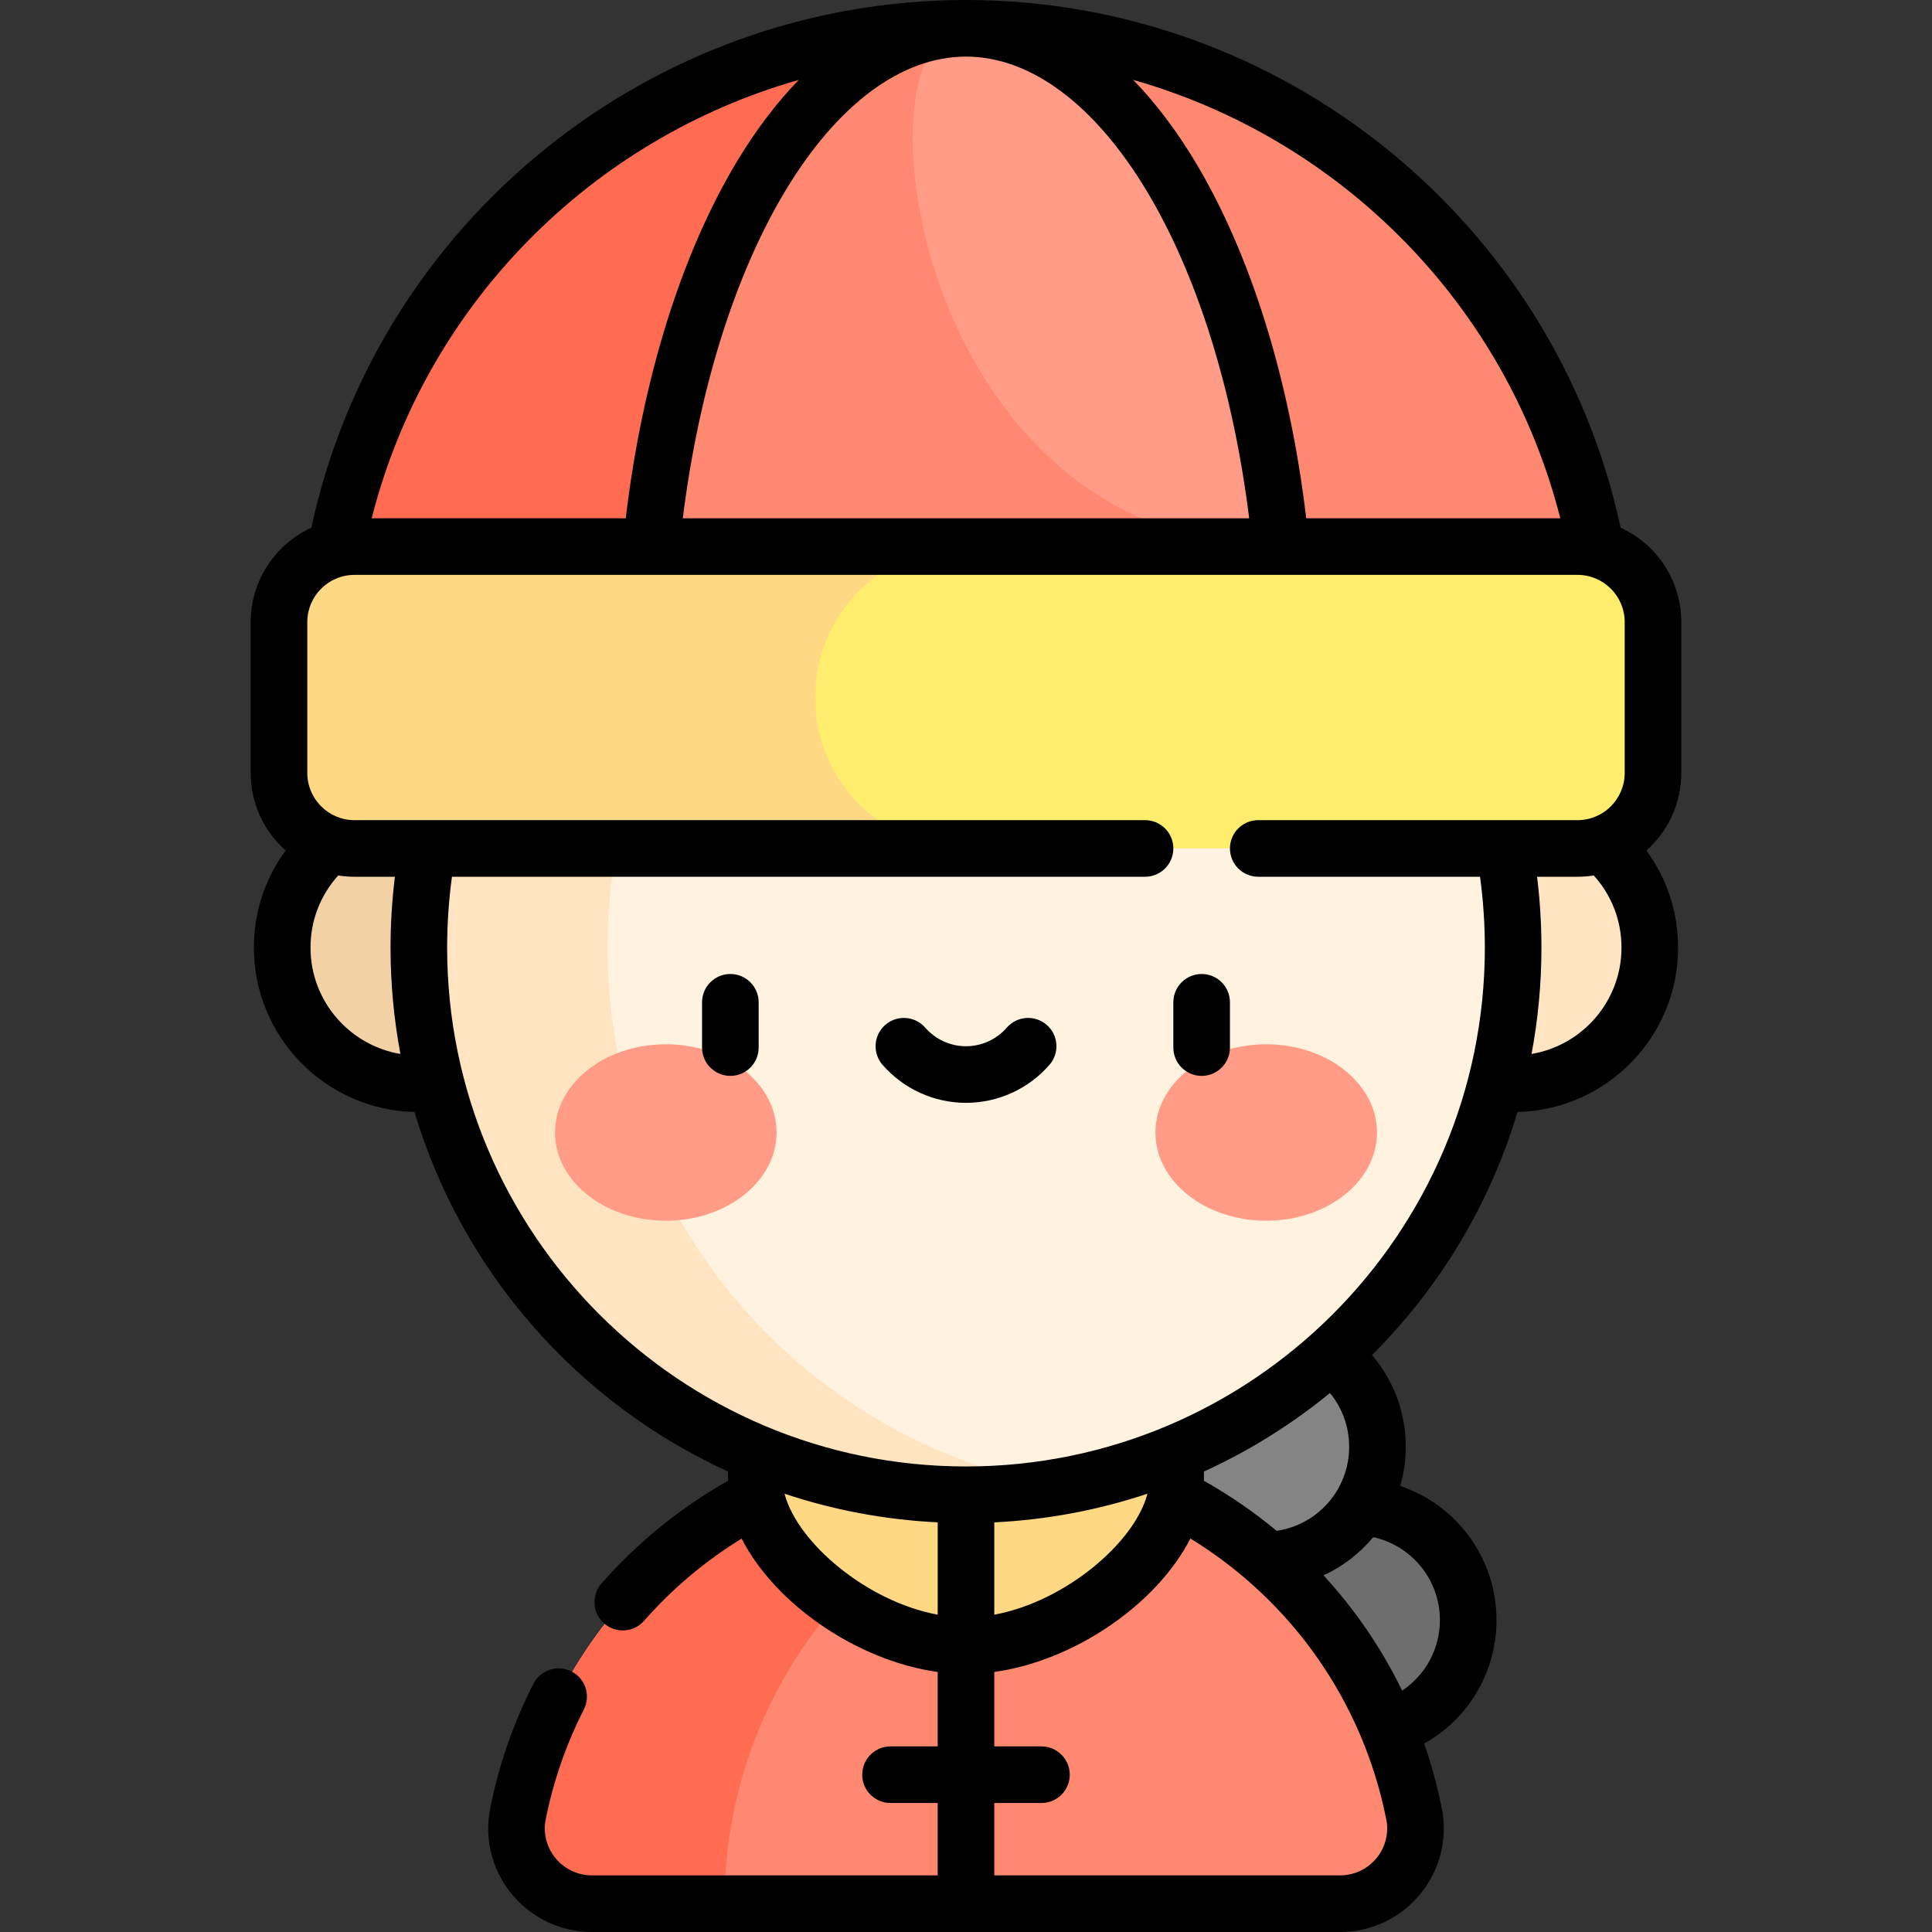 <svg id="Capa_1" enable-background="new 0 0 512 512" height="512" viewBox="0 0 512 512" width="512" xmlns="http://www.w3.org/2000/svg"><rect x="0" y="0" width="512" height="512" fill="#333333" stroke="none"/><g><g><circle cx="359.087" cy="429.32" fill="#6e6e6e" r="30"/></g><g><circle cx="335.045" cy="383.425" fill="#848484" r="30"/></g><g><path d="m374.737 480.707c-11.054-55.475-60.014-97.282-118.738-97.282s-107.684 41.808-118.738 97.282c-2.456 12.324 7.076 23.793 19.643 23.793h198.191c12.565 0 22.097-11.469 19.642-23.793z" fill="#ff8870"/></g><g><path d="m284.537 386.813c-9.151-2.211-18.706-3.388-28.537-3.388-58.724 0-107.684 41.808-118.738 97.282-2.456 12.324 7.076 23.793 19.643 23.793h35.081c-.001-57.042 39.449-104.862 92.551-117.687z" fill="#ff6c52"/></g><g><path d="m200.443 375.936v20.957c4.215 18.702 31.193 39.235 55.555 39.235s51.34-20.533 55.555-39.235v-20.957z" fill="#ffd883"/></g><g><circle cx="401.126" cy="251.131" fill="#ffe4c2" r="36.081"/></g><g><circle cx="110.868" cy="251.131" fill="#f2d1a5" r="36.081"/></g><g><circle cx="255.998" cy="251.128" fill="#fff2de" r="145"/></g><g><g><path d="m161 251.128c0-71.555 51.833-130.998 120-142.846-8.122-1.412-16.474-2.154-25-2.154-80.081 0-145 64.919-145 145s64.919 145 145 145c8.526 0 16.878-.743 25-2.154-68.167-11.848-120-71.29-120-142.846z" fill="#ffe4c2"/></g></g><g><path d="m86 177.5c0-93.888 76.112-170 170-170s170 76.112 170 170z" fill="#ff8870"/></g><g><path d="m339.427 144.85c-98.634 0-114.046-137.35-83.427-137.35-93.888 0-170 76.112-170 170h253.427z" fill="#ff6c52"/></g><g><path d="m171 177.5c0-93.888 38.056-170 85-170s85 76.112 85 170z" fill="#ff9b87"/></g><g><path d="m339.427 144.85c-98.634 0-114.046-137.35-83.427-137.35-46.944 0-85 76.112-85 170h168.427z" fill="#ff8870"/></g><g><path d="m418.062 224.85h-324.124c-11.046 0-20-8.954-20-20v-40c0-11.046 8.954-20 20-20h324.124c11.046 0 20 8.954 20 20v40c0 11.045-8.954 20-20 20z" fill="#ffee6e"/></g><g><path d="m216 184.85c0-22.091 17.909-40 40-40h-162.062c-11.046 0-20 8.954-20 20v40c0 11.046 8.954 20 20 20h162.062c-22.091 0-40-17.909-40-40z" fill="#ffd883"/></g><g><g><g><ellipse cx="176.443" cy="300.122" fill="#ff9b87" rx="29.355" ry="23.377"/></g><g><ellipse cx="335.557" cy="300.122" fill="#ff9b87" rx="29.355" ry="23.377"/></g></g><g><path d="m193.551 285.119c-4.142 0-7.5-3.358-7.5-7.5v-12c0-4.142 3.358-7.5 7.5-7.5s7.5 3.358 7.5 7.5v12c0 4.142-3.358 7.5-7.5 7.5z"/></g><g><path d="m318.449 285.119c-4.142 0-7.5-3.358-7.5-7.5v-12c0-4.142 3.358-7.5 7.5-7.5s7.5 3.358 7.5 7.5v12c0 4.142-3.358 7.5-7.5 7.5z"/></g><g><path d="m256 292.262c-8.477 0-16.539-3.671-22.118-10.073-2.722-3.123-2.396-7.86.726-10.582s7.86-2.397 10.582.726c2.73 3.132 6.67 4.928 10.811 4.928s8.081-1.796 10.811-4.928c2.721-3.124 7.459-3.448 10.582-.726s3.448 7.459.726 10.582c-5.581 6.402-13.643 10.073-22.12 10.073z"/></g></g><path d="m445.562 204.85v-40c0-11.086-6.598-20.655-16.07-25.002-17.542-81.242-89.952-139.848-173.492-139.848-83.535 0-155.949 58.608-173.492 139.847-9.472 4.348-16.07 13.916-16.07 25.002v40c0 8.167 3.583 15.51 9.254 20.551-5.454 7.416-8.405 16.328-8.405 25.73 0 23.688 19.001 43.009 42.56 43.555 12.666 42.421 43.328 77.152 83.096 95.285v2.462c-12.632 7.114-23.899 16.243-33.531 27.197-2.735 3.111-2.431 7.85.68 10.585 1.425 1.252 3.191 1.868 4.95 1.868 2.082 0 4.153-.861 5.635-2.547 7.539-8.574 16.224-15.862 25.861-21.79 8.905 17.397 30.674 32.375 51.961 35.346v19.724h-12.5c-4.142 0-7.5 3.358-7.5 7.5s3.358 7.5 7.5 7.5h12.5v19.185h-91.596c-3.774 0-7.313-1.675-9.709-4.597-2.36-2.877-3.3-6.606-2.578-10.23 2.018-10.126 5.419-19.931 10.11-29.141 1.88-3.691.412-8.207-3.279-10.087-3.691-1.879-8.207-.413-10.087 3.279-5.314 10.435-9.168 21.543-11.455 33.018-1.604 8.047.471 16.312 5.692 22.676 5.257 6.408 13.022 10.083 21.306 10.083h198.191c8.284 0 16.049-3.675 21.306-10.083 5.221-6.364 7.295-14.628 5.691-22.675-1.171-5.879-2.739-11.616-4.674-17.185 11.707-6.522 19.17-18.899 19.17-32.737 0-16.433-10.618-30.508-25.5-35.529.944-3.296 1.457-6.772 1.457-10.366 0-9.086-3.202-17.611-8.955-24.325 17.771-17.709 31.201-39.764 38.561-64.414 23.561-.545 42.563-19.866 42.563-43.555 0-9.402-2.952-18.314-8.405-25.73 5.671-5.042 9.254-12.385 9.254-20.552zm-32.067-67.5h-67.331c-4.344-36.635-14.692-69.969-29.397-94.445-5.062-8.425-10.586-15.691-16.455-21.731 54.847 15.589 98.774 59.412 113.183 116.176zm-157.495-122.35c17.09 0 34.104 12.654 47.909 35.63 13.404 22.309 22.93 52.866 27.138 86.719h-150.095c4.208-33.853 13.735-64.411 27.138-86.72 13.806-22.976 30.82-35.629 47.91-35.629zm-44.312 6.174c-5.869 6.041-11.393 13.305-16.455 21.73-14.706 24.475-25.054 57.81-29.398 94.445h-67.33c14.409-56.761 58.338-100.584 113.183-116.175zm-129.401 229.957c0-7.148 2.599-13.866 7.345-19.121 1.403.222 2.841.339 4.305.339h10.717c-.762 6.214-1.157 12.5-1.157 18.779 0 9.627.907 19.045 2.621 28.182-13.505-2.269-23.831-14.038-23.831-28.179zm125.656 144.857v-.124c12.851 4.278 26.453 6.892 40.555 7.578v24.466c-18.81-3.478-37.097-19.041-40.555-31.92zm55.556 7.454c14.102-.686 27.704-3.301 40.555-7.578v.124c-3.457 12.879-21.744 28.442-40.555 31.921zm101.305 88.961c-2.396 2.921-5.936 4.597-9.709 4.597h-91.596v-19.186h12.5c4.142 0 7.5-3.358 7.5-7.5s-3.358-7.5-7.5-7.5h-12.5v-19.724c21.295-2.972 43.073-17.96 51.971-35.366 26.95 16.539 45.698 43.267 51.911 74.449.723 3.624-.217 7.353-2.577 10.23zm16.783-63.083c0 7.692-3.852 14.618-9.999 18.709-5.433-11.159-12.452-21.431-20.835-30.536 5.127-2.362 9.612-5.847 13.163-10.131 10.148 2.218 17.671 11.244 17.671 21.958zm-24.043-45.895c0 11.28-8.286 20.674-19.222 22.26-5.954-4.943-12.391-9.388-19.269-13.258v-2.456c12.053-5.495 23.268-12.516 33.401-20.813 3.277 3.977 5.09 8.965 5.09 14.267zm-101.545 5.203c-75.818 0-137.5-61.682-137.5-137.5 0-6.286.43-12.579 1.275-18.779h183.675c4.142 0 7.5-3.358 7.5-7.5s-3.358-7.5-7.5-7.5h-209.511c-6.893 0-12.5-5.607-12.5-12.5v-40c0-6.893 5.607-12.5 12.5-12.5h324.124c6.893 0 12.5 5.607 12.5 12.5v40c0 6.893-5.607 12.5-12.5 12.5h-84.613c-4.142 0-7.5 3.358-7.5 7.5s3.358 7.5 7.5 7.5h58.774c.845 6.2 1.276 12.493 1.276 18.779 0 75.818-61.683 137.5-137.5 137.5zm173.714-137.497c0 14.143-10.327 25.912-23.835 28.18 1.714-9.137 2.621-18.555 2.621-28.182 0-6.279-.394-12.565-1.157-18.779h10.72c1.465 0 2.902-.118 4.305-.339 4.747 5.254 7.346 11.972 7.346 19.12z"/></g></svg>